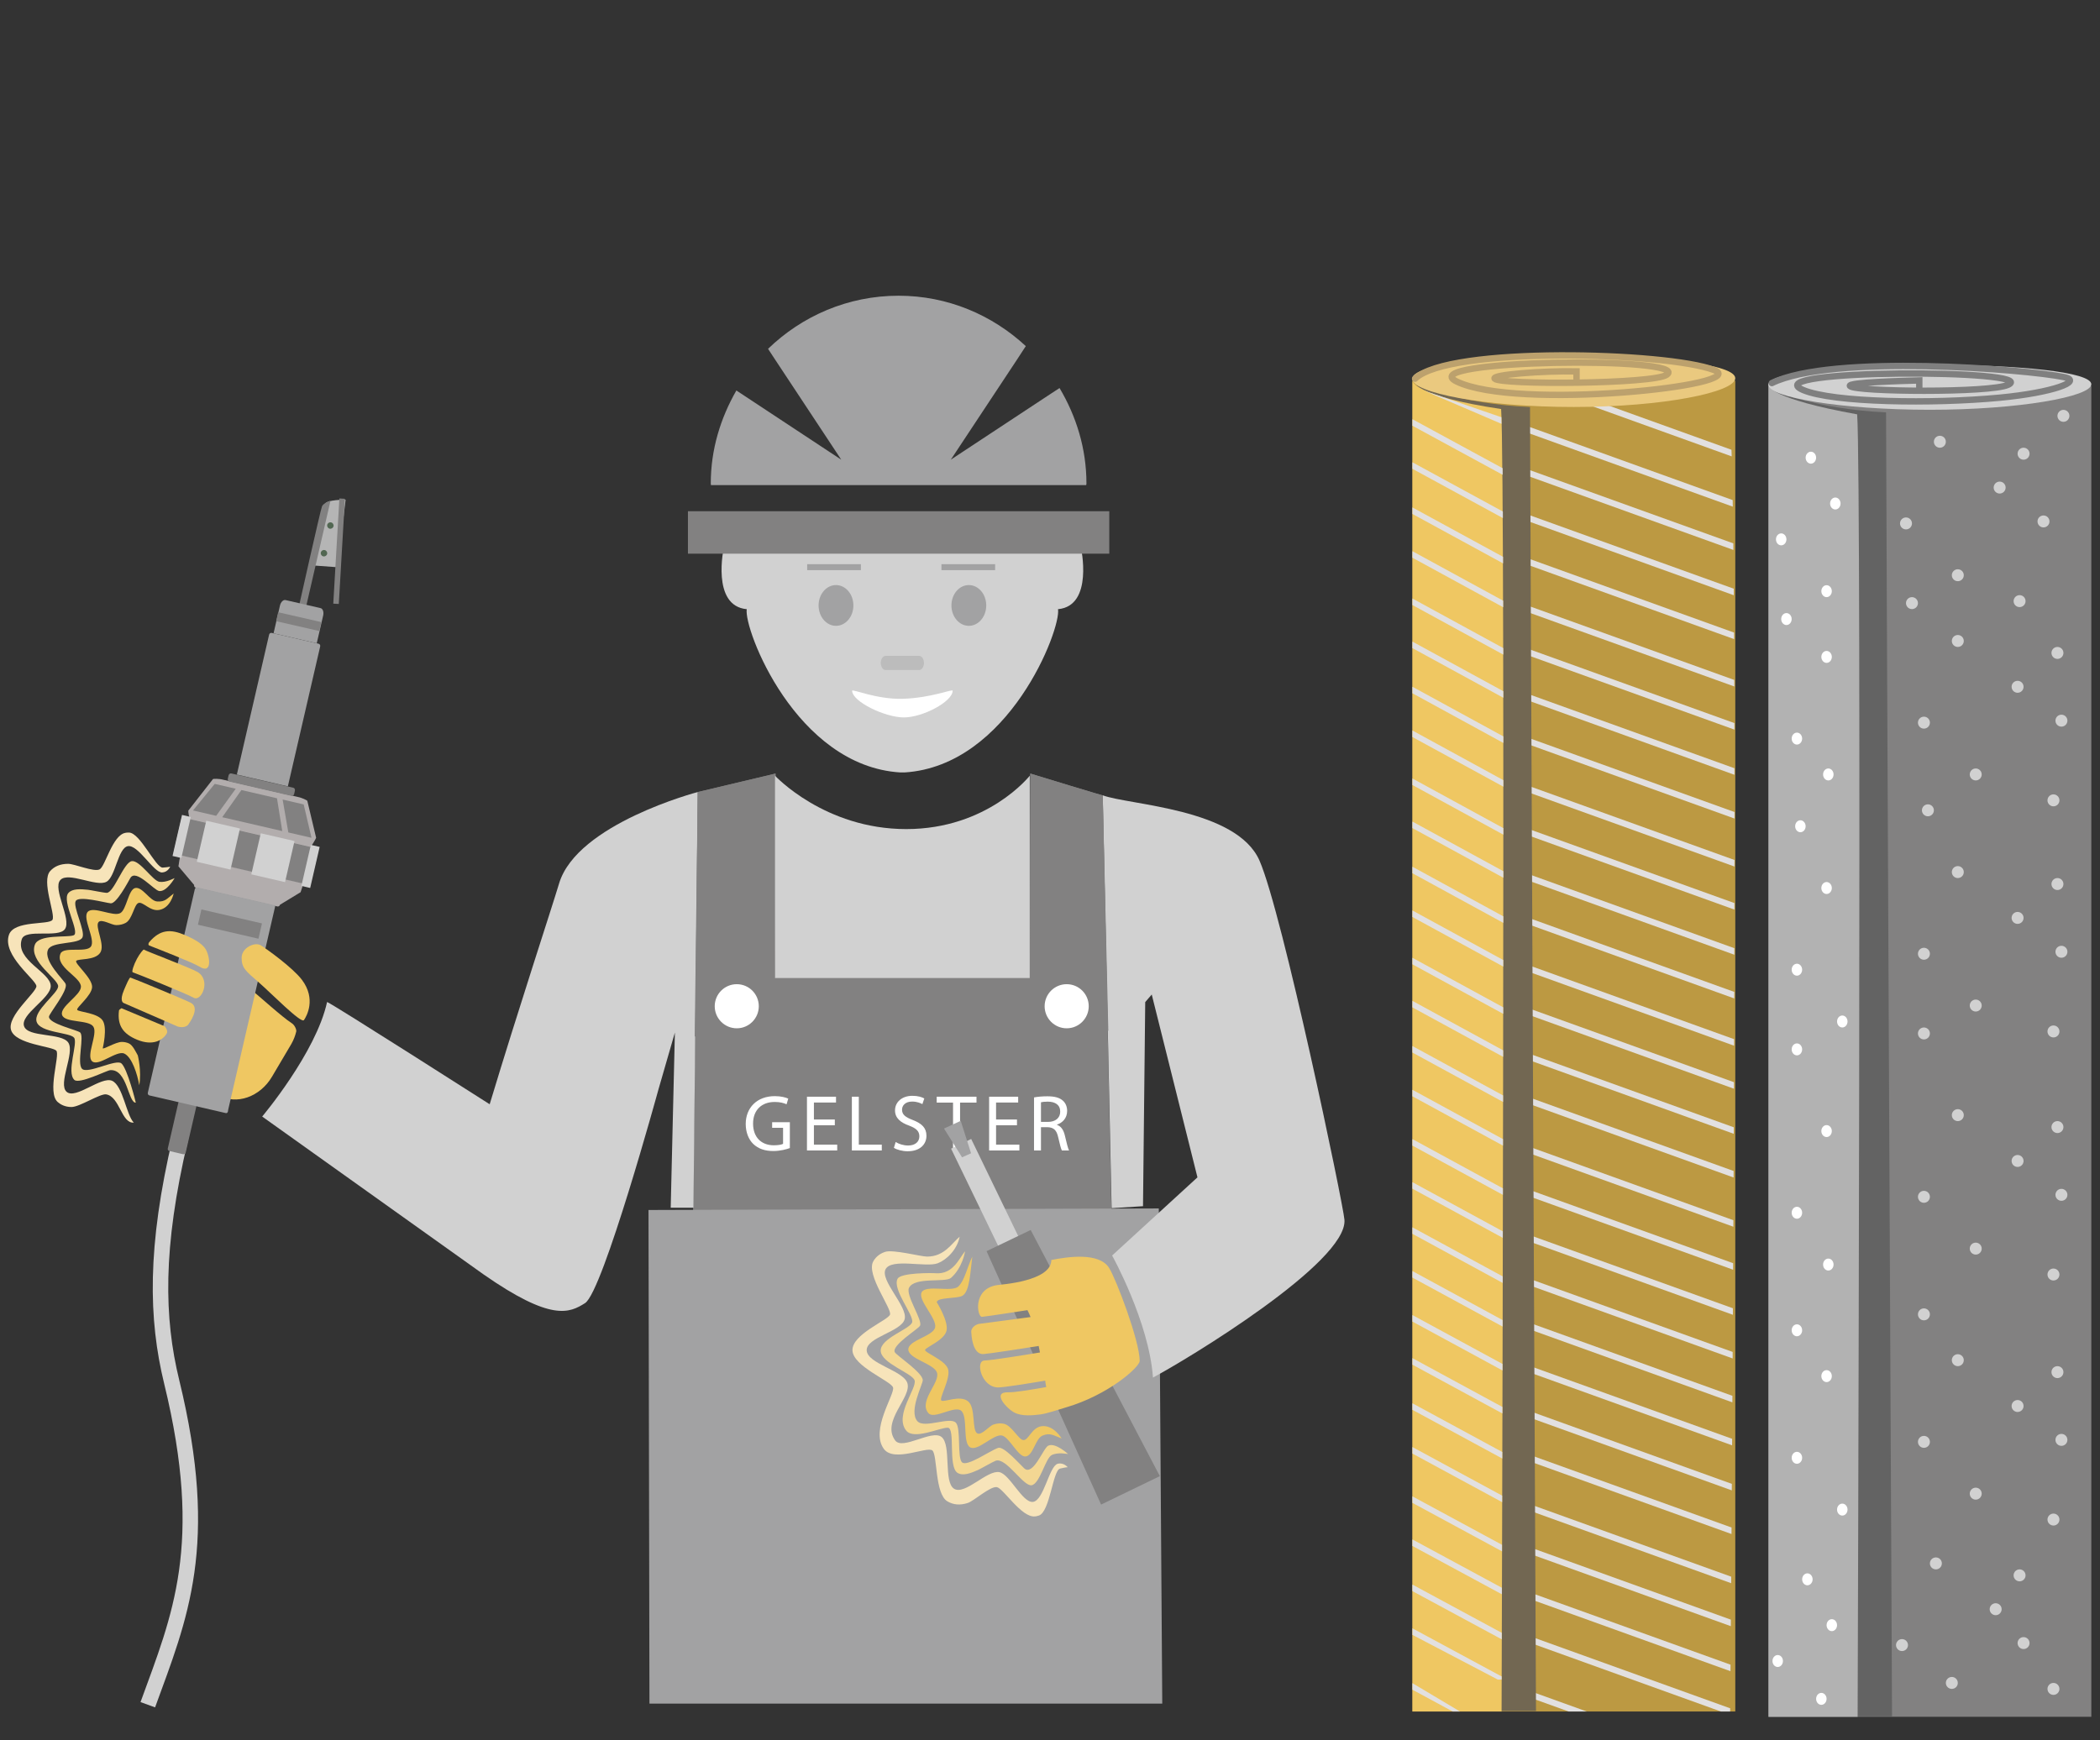 <?xml version="1.0" encoding="utf-8"?>
<!-- Generator: Adobe Illustrator 16.0.0, SVG Export Plug-In . SVG Version: 6.00 Build 0)  -->
<!DOCTYPE svg PUBLIC "-//W3C//DTD SVG 1.1//EN" "http://www.w3.org/Graphics/SVG/1.1/DTD/svg11.dtd">
<svg version="1.1" id="Layer_1" xmlns="http://www.w3.org/2000/svg" xmlns:xlink="http://www.w3.org/1999/xlink" x="0px" y="0px"
	 width="380px" height="315px" viewBox="0 0 380 315" enable-background="new 0 0 380 315" xml:space="preserve">
<rect x="0" y="0" width="380" height="315" fill="#333333" stroke="none"/>
<g>
	<g>
		<path fill="#EFC762" d="M45.211,178.945c-1.502,0.666-2.908,1.792-3.88,3.433l-3.484,5.898c-2.156,3.68-1.355,8.13,1.769,9.956
			c3.146,1.831,7.457,0.32,9.609-3.358l3.496-5.916c0.417-0.727,0.701-1.487,0.885-2.249c0.079-0.359-0.304-1.194-0.817-1.509
			C50.938,183.999,47.141,180.483,45.211,178.945z"/>
		<path fill="#D1D1D1" d="M163.681,139.814c18.904-1.181,28.364-26.006,27.77-29.55c6.511-0.595,4.136-11.23,4.136-11.23h-64.599
			c0,0-2.372,10.635,4.139,11.23c-0.595,3.544,8.86,28.369,27.775,29.55"/>
		<g>
			<path fill="none" stroke="#D1D1D1" stroke-width="2.801" stroke-miterlimit="10" d="M32.641,206.114
				c-4.646,19.713-4.37,32.54-1.567,44.029c7.212,29.567,1.442,42.551-4.328,58.417"/>
		</g>
		<g>
			<path fill="#828181" d="M30.654,208.334c-0.214-0.045-0.344-0.253-0.292-0.455l1.91-8.294c0.048-0.209,0.259-0.344,0.468-0.3
				l2.479,0.576c0.214,0.044,0.344,0.264,0.298,0.473l-1.915,8.276c-0.048,0.221-0.262,0.35-0.474,0.305L30.654,208.334z"/>
			<path fill="#B2ADAD" d="M34.449,148.396c-0.18-0.043-0.417-1.485-0.369-1.677l4.42-5.657c0.048-0.192,1.369-0.051,1.555-0.006
				l14.173,3.274c0.183,0.042,1.442,0.495,1.397,0.682l1.58,6.629c-0.048,0.191-0.972,1.783-1.144,1.738L34.449,148.396z"/>
			<path fill="#828181" d="M31.73,154.692c-0.22-0.048-0.338-0.284-0.284-0.524l1.338-5.795c0.053-0.242,0.268-0.4,0.476-0.352
				l24.024,5.544c0.206,0.048,0.324,0.282,0.282,0.524l-1.35,5.795c-0.053,0.241-0.262,0.395-0.47,0.344L31.73,154.692z"/>
			<path fill="#B2ADAD" d="M35.421,160.662c-0.211-0.045-0.341-0.265-0.293-0.484l-2.837-3.368c0.051-0.219,0.245-2.028,0.454-1.983
				l22.014,5.08c0.22,0.045-0.313,1.369-0.364,1.583l-3.736,2.271c-0.05,0.22-0.259,0.354-0.468,0.31L35.421,160.662z"/>
			<path fill="#A2A2A3" d="M27.038,198.277c-0.208-0.051-0.336-0.26-0.291-0.474l8.511-36.877c0.051-0.214,0.256-0.344,0.468-0.293
				l13.813,3.184c0.217,0.051,0.341,0.265,0.27,0.163l-8.514,36.872c-0.02,0.523-0.225,0.664-0.431,0.62L27.038,198.277z"/>
			<polygon fill="#828181" points="35.813,167.378 36.447,164.611 47.403,167.142 46.769,169.908 			"/>
			<g>
				
					<rect x="29.006" y="150.615" transform="matrix(-0.225 0.974 -0.974 -0.225 187.752 153.509)" fill="#D1D1D1" width="7.627" height="1.632"/>
				<polygon fill="#D1D1D1" points="54.536,160.353 56.249,152.928 57.843,153.289 56.128,160.724 				"/>
				<polygon fill="#D1D1D1" points="35.607,155.988 37.326,148.556 43.422,149.964 41.709,157.402 				"/>
				
					<rect x="45.676" y="152.15" transform="matrix(-0.225 0.975 -0.975 -0.225 211.918 141.931)" fill="#D1D1D1" width="7.626" height="6.26"/>
			</g>
			<g>
				<polygon fill="#828181" points="34.922,146.697 38.855,141.885 42.656,142.764 39.117,147.666 				"/>
				<polygon fill="#828181" points="56.368,151.644 54.951,145.603 51.144,144.719 52.175,150.678 				"/>
				<polygon fill="#828181" points="40.213,147.917 43.682,143 50.121,144.488 51.077,150.427 				"/>
			</g>
			<path fill="#828181" d="M41.506,141.462c-0.217-0.048-0.335-0.288-0.276-0.541l0.129-0.561c0.053-0.251,0.279-0.42,0.487-0.367
				l11.238,2.592c0.214,0.048,0.335,0.293,0.276,0.544l-0.127,0.563c-0.062,0.254-0.271,0.414-0.484,0.364L41.506,141.462z"/>
			<path fill="#A2A2A3" d="M52.09,142.33l5.849-25.333c0.051-0.213-0.079-0.433-0.29-0.481l-8.48-1.958
				c-0.214-0.051-0.425,0.09-0.473,0.31l-5.837,25.327L52.09,142.33z"/>
			<path fill="#B5B5B5" d="M56.728,102.354c0,0,1.854-10.173,2.054-11.066c0.211-0.89,3.759-0.839,3.759-0.839l-1.463,12.221
				L56.728,102.354z"/>
			<path fill="#828181" d="M53.981,110.248c0,0,4.012-17.974,4.288-18.605c0.281-0.625,1.541-1.025,1.541-1.025l-4.589,19.917
				L53.981,110.248z"/>
			<path fill="#A2A2A3" d="M57.312,116.434c0.008-0.04,0.02-0.073,0.03-0.113l1.138-4.919c0.146-0.639-0.067-1.236-0.476-1.332
				l-6.328-1.457c-0.414-0.095-0.862,0.349-1.011,0.98l-1.138,4.924c-0.003,0.037-0.011,0.08-0.017,0.118L57.312,116.434z"/>
			
				<rect x="51.787" y="99.285" transform="matrix(-0.058 0.998 -0.998 -0.058 164.503 44.356)" fill="#828181" width="19.077" height="1.002"/>
			
				<rect x="53.256" y="108.524" transform="matrix(-0.223 0.975 -0.975 -0.223 175.839 84.881)" fill="#828181" width="1.659" height="8.017"/>
			<path fill="#526752" d="M59.652,95.693c-0.318-0.073-0.512-0.389-0.439-0.698c0.068-0.316,0.386-0.513,0.699-0.439
				s0.513,0.386,0.439,0.698C60.277,95.57,59.962,95.761,59.652,95.693z"/>
			<path fill="#526752" d="M58.494,100.7c-0.321-0.071-0.513-0.386-0.434-0.702c0.073-0.31,0.377-0.507,0.696-0.434
				c0.315,0.073,0.513,0.386,0.443,0.699C59.123,100.576,58.807,100.77,58.494,100.7z"/>
		</g>
		<path fill="#EFC762" d="M46.789,177.779c-2.318-2.006-3.079-2.592-3.065-4.429c0.02-1.837,2.397-2.896,3.454-2.253
			c1.067,0.652,5.792,4.051,7.454,6.248c2.615,3.476,0.857,6.586,0.372,7.29C54.533,185.357,49.099,179.791,46.789,177.779z"/>
		<rect x="124.485" y="92.533" fill="#828181" width="76.243" height="7.685"/>
		<path fill="#A2A2A3" d="M191.727,70.237l-1.555,1.014l-18.121,11.951l11.968-18.098l1.603-2.457
			c-6.051-5.617-14.109-9.122-23.023-9.122c-9.189,0-17.497,3.691-23.619,9.615l1.29,1.964l11.957,18.098L134.12,71.251
			l-0.873-0.571c-2.862,4.992-4.631,10.674-4.631,16.827c0,0.11,0.034,0.203,0.034,0.298h67.906c0-0.095,0.04-0.188,0.04-0.298
			C196.595,81.174,194.744,75.319,191.727,70.237z"/>
		<path fill="#828181" d="M186.436,140.017l-0.096,37.036h-46.101l0.098-37.036l-14.078,3.344l-0.896,80.17l75.851-0.097
			l-1.673-79.482C200.569,144.341,186.436,140.017,186.436,140.017z"/>
		<g>
			<path fill="#EFC762" d="M37.202,171.795c-0.738-1.194-2.499-1.994-3.699-2.529c-2.581-1.121-4.507-1.099-6.521,1.291
				c-0.119,0.135-0.211,0.495,0.039,0.591c1.643,0.643,7.894,3.088,9.001,3.78C38.531,176.512,37.948,172.967,37.202,171.795z"/>
			<g>
				<path fill="#EFC762" d="M21.529,182.912c-0.335,2.767,0.795,4.254,3.313,5.291c2.848,1.172,4.654,0.051,5.333-1.15
					c0.302-0.534-0.369-1.29-0.369-1.29l-7.818-3.273C21.989,182.489,21.552,182.727,21.529,182.912z"/>
				<g>
					<path fill="#EFC762" d="M35.723,175.92c-1.305-0.761-9.497-3.843-9.677-4.04c-0.082-0.096-0.752,0.71-1.262,1.656
						c-0.591,1.099-1.009,2.379-0.761,2.452c0.459,0.135,9.579,3.808,11.013,4.603C36.463,181.391,38.241,177.402,35.723,175.92z"/>
					<path fill="#EFC762" d="M23.606,176.945c-0.2-0.051-0.713,1.184-1.167,2.242c-0.901,2.102-0.07,2.355-0.07,2.355l9.815,4.277
						c1.183,0.304,1.823-0.158,1.997-0.547c0,0,2.139-2.846,0.344-3.764C33.235,180.85,23.992,177.041,23.606,176.945z"/>
				</g>
			</g>
		</g>
		<polygon fill="#A2A2A3" points="117.521,308.357 210.314,308.357 209.687,218.725 117.346,219.012 		"/>
		<path fill="#D1D1D1" d="M199.542,143.953c4.732,1.775,24.236,2.361,28.368,11.821c4.143,9.452,15.14,62.067,15.371,65.012
			c0.589,7.691-28.519,25.306-34.648,28.552c-0.723-10.099-7.393-22.089-7.393-22.089l15.443-14.146l-8.273-33.092l-1.179,1.369
			l-0.402,36.944l-5.679,0.361L199.542,143.953z"/>
		<path fill="#D1D1D1" d="M101.172,159.901c-1.327,4.429-7.339,22.667-12.564,39.971c0,0-28.133-17.974-29.421-18.51
			c-2.008,9.196-11.745,20.735-11.745,20.735l40.061,28.578c12.255,8.547,15.534,6.985,18.368,5.188
			c3.248-2.078,13.292-38.727,13.292-38.727l2.958-10.242l-0.755,31.7h4.116l0.778-75.234
			C126.26,143.361,104.418,149.085,101.172,159.901z"/>
		<polygon fill="#828181" points="140.239,187.595 140.239,177.053 140.337,140.017 126.26,143.361 125.71,187.595 		"/>
		<path fill="#828181" d="M186.34,186.568h14.213l-1.011-42.616c1.027,0.389-13.106-3.936-13.106-3.936l-0.096,37.036V186.568z"/>
		<path fill="#D1D1D1" d="M140.239,140.403c0,0,8.967,9.663,23.743,9.663c14.768,0,22.357-9.663,22.357-9.663v36.65h-46.101V140.403
			z"/>
		<path fill="#FFFFFF" d="M137.306,182.13c0,2.196-1.78,3.994-3.983,3.994c-2.208,0-3.992-1.798-3.992-3.994
			c0-2.204,1.784-3.99,3.992-3.99C135.526,178.14,137.306,179.926,137.306,182.13z"/>
		<path fill="#FFFFFF" d="M197.009,182.13c0,2.196-1.783,3.994-3.989,3.994c-2.208,0-3.992-1.798-3.992-3.994
			c0-2.204,1.784-3.99,3.992-3.99C195.226,178.14,197.009,179.926,197.009,182.13z"/>
		<path fill="#FFFFFF" d="M163.29,126.486c-4.66,0.123-9.094-1.826-9.094-1.462c0,1.958,5.933,4.831,9.362,4.831
			c3.428,0,8.823-2.873,8.823-4.831C172.38,124.661,168.487,126.345,163.29,126.486z"/>
		<rect x="146.059" y="102.117" fill="#A2A2A3" width="9.72" height="1.082"/>
		<rect x="170.355" y="102.117" fill="#A2A2A3" width="9.717" height="1.082"/>
		<ellipse fill="#A2A2A3" cx="151.274" cy="109.588" rx="3.149" ry="3.69"/>
		<path fill="#A2A2A3" d="M178.463,109.588c0,2.037-1.411,3.69-3.147,3.69c-1.744,0-3.152-1.654-3.152-3.69
			c0-2.04,1.408-3.69,3.152-3.69C177.052,105.898,178.463,107.548,178.463,109.588z"/>
		<path fill="#BCBCBC" d="M167.193,120c0,0.704-0.391,1.28-0.867,1.28h-6.074c-0.482,0-0.874-0.576-0.874-1.28l0,0
			c0-0.71,0.392-1.284,0.874-1.284h6.074C166.803,118.716,167.193,119.291,167.193,120L167.193,120z"/>
		<g>
			<path fill="#EFC762" d="M24.933,191.025c-0.372-0.653-0.907-1.848-1.605-2.163c-0.395-0.181-0.826-0.271-1.285-0.271
				c-1.121,0-3.33,1.415-3.454,1.146c0.031-0.13,0.876-3.657-0.003-5.01c-0.899-1.393-4.28-1.55-4.601-1.921
				c-0.321-0.373,2.663-2.604,2.682-4.176c0.017-1.65-3.262-4.276-2.862-4.716c0.4-0.434,3.347-0.028,4.322-1.459
				c0.972-1.414-1.038-4.778-0.282-5.573c0.569-0.597,2.349,0.564,3.175,0.564c0.662,0,1.248-0.136,1.738-0.412
				c1.184-0.653,1.505-3.233,2.254-3.577c0.822-0.378,2.102,1.543,3.797,1.244c2.074-0.359,2.615-2.975,2.615-2.975
				c-1.172,0.901-1.521,1.538-2.975,1.442c-1.347-0.084-2.649-2.693-3.97-2.439c-1.259,0.248-1.572,3.916-2.704,4.541
				c-1.293,0.722-4.902-1.335-5.908-0.214c-1.014,1.133,1.459,4.998,0.591,6.26c-0.816,1.201-4.946-0.062-5.51,1.291
				c-1.011,2.434,3.719,4.225,3.698,5.995c-0.02,1.571-3.879,3.6-3.414,5.098c0.465,1.5,4.814,0.817,5.66,2.125
				c0.851,1.313-1.375,5.269-0.217,6.277c1.158,1.009,4.426-2.04,5.812-1.403c1.38,0.631,2.355,3.662,2.715,5.735
				C25.654,193.82,24.933,191.025,24.933,191.025z"/>
			<path fill="#F3D793" d="M12.376,161.631c-1.296,1.454,2.211,7.207,0.938,7.663c-1.274,0.456-6.308-0.254-7.015,1.724
				c-1.09,3.037,4.24,6.142,4.228,7.506c-0.011,1.278-4.527,4.406-3.901,6.411c0.628,2.023,6.048,1.91,6.781,2.896
				c0.732,0.986-1.434,6.204,0.042,7.629c0.865,0.839,5.885-1.713,6.488-1.758c3.101-0.243,3.231,5.899,4.634,5.889
				c0.003-0.079-1.533-6.221-2.614-7.122c-1-0.834-6.159,2.028-7.125,0.974c-0.952-1.037,0.473-5.944-0.347-6.575
				c-0.597-0.462-5.719-1.589-5.623-2.856c0.04-0.558,3.417-4.648,3.028-5.882c-0.206-0.654-4.11-4.175-3.203-6.232
				c0.693-1.566,5.617-0.89,6.237-2.236c0.541-1.172-1.803-5.606-1.217-6.587c0.586-0.986,5.285,0.316,6.316,0.428
				c1.031,0.119,3.04-3.661,3.555-4.568c1.003-1.764,4.283,2.219,5.229,2.344c1.353,0.18,2.795-2.344,2.795-2.344
				c-0.125,0.033-1.542,0.851-2.752,0.676c-1.211-0.175-3.555-3.934-5.001-3.742c-1.445,0.198-3.226,5.697-4.519,5.736
				c-0.462,0.012-2.953-0.507-3.4-0.552C14.52,160.904,13.092,160.831,12.376,161.631z"/>
			<path fill="#F7E4BA" d="M30.792,156.858c-0.169,0.084-1.223,0.178-1.353,0.18c-1.298,0.04-4.085-6.344-6.119-6.344l-0.439,0.017
				l-0.236,0.045c-2.305,0.456-3.609,6.08-4.618,6.603c-1.005,0.524-4.549-1.005-5.685-1.005c-1.388,0-2.485,0.439-3.259,1.305
				c-1.654,1.848,1.009,7.866,0.406,8.834c-0.603,0.97-6.979,0.029-7.875,2.728c-1.251,3.752,4.978,8.142,4.973,9.285
				c-0.006,1.149-5.381,5.381-4.584,7.939c0.806,2.598,7.491,2.93,8.19,3.735c0.693,0.806-1.724,7.566,0.25,9.291
				c0.468,0.412,1.285,0.901,2.497,0.901c1.476,0,5.198-2.479,6.279-2.288c2.468,0.424,2.738,5.292,4.992,5.111
				c-1.352-1.353-1.96-6.665-3.913-7.562c-1.966-0.896-6.598,3.421-8.24,1.989c-1.637-1.433,1.513-7.038,0.307-8.892
				c-1.195-1.854-7.361-0.891-8.021-3.015c-0.663-2.124,4.809-5.003,4.839-7.223c0.029-2.513-6.502-4.705-5.24-8.497
				c0.651-1.972,6.646-0.135,7.807-1.831c1.234-1.791-2.276-7.263-0.84-8.871c1.428-1.595,6.542,1.327,8.373,0.301
				c1.609-0.882,2.053-6.079,3.837-6.432c1.871-0.364,4.699,4.854,6.229,4.755C30.432,157.851,30.792,156.858,30.792,156.858z"/>
		</g>
		<path fill="#EFC762" d="M175.938,227.447c-0.963,2.045-1.383,4.315-2.524,5.409c-1.149,1.099-5.837-0.383-6.631,1.036
			c-0.786,1.409,2.806,4.762,2.428,6.384c-0.375,1.606-4.918,2.316-4.848,4.006c0.064,1.69,4.603,2.536,5.177,4.142
			c0.648,1.813-3.403,5.179-1.543,7.353c1.034,1.212,4.677-1.414,5.908-0.451c1.304,1.026,0.219,5.793,1.628,6.633
			c1.389,0.828,4.237-2.451,5.769-2.13c1.341,0.281,2.948,3.949,4.28,3.797c1.4-0.157,1.767-3.263,3.071-3.786
			c1.403-0.563,1.972-0.022,3.451,0.523c0,0-1.456-2.511-3.64-2.214c-1.777,0.243-2.369,2.626-3.318,2.507
			c-0.859-0.111-2.087-2.664-3.496-2.95c-0.575-0.13-1.212-0.08-1.862,0.134c-0.817,0.265-2.172,2.034-2.947,1.601
			c-1.028-0.569-0.223-4.677-1.688-5.815c-1.465-1.16-4.242,0.209-4.794-0.111c-0.546-0.322,1.775-4.081,1.175-5.771
			c-0.578-1.611-4.319-2.941-4.134-3.426c0.186-0.484,3.477-1.74,3.877-3.459c0.389-1.674-1.688-5.031-1.764-5.156
			c0.054-0.919,3.601-0.604,4.623-1.16C175.457,233.819,175.578,230.332,175.938,227.447z"/>
		<path fill="#F3D793" d="M177.007,266.054c0.431-0.191,2.715-1.504,3.172-1.662c1.891-0.643,5.001,4.705,6.5,4.44
			c1.499-0.271,2.496-4.891,3.631-5.46c1.136-0.569,2.825-0.187,2.964-0.192c0,0-2.316-2.135-3.595-1.509
			c-0.896,0.433-2.738,5.589-4.349,4.096c-0.832-0.766-3.677-4.04-4.703-3.702c-1.442,0.484-5.604,3.454-6.53,2.632
			c-0.927-0.822-0.172-6.142-1.122-7.174c-1.09-1.177-5.728,1.104-6.97-0.286c-1.62-1.819,1.003-6.699,0.975-7.438
			c-0.048-1.396-4.84-4.512-5.074-5.07c-0.538-1.268,4.13-4.08,4.562-4.75c0.586-0.918-2.634-5.533-1.983-6.873
			c0.998-2.052,6.576-0.902,7.607-1.81c2.045-1.803,2.558-4.722,2.524-4.806c-1.082,1.323-2.164,4.203-5.288,3.967
			c-0.634-0.051-6.362-0.124-6.919,1.019c-0.963,1.945,3.02,6.609,2.648,7.861c-0.375,1.25-5.781,2.879-5.69,5.167
			c0.087,2.265,5.662,4.017,6.13,5.329c0.487,1.398-3.69,6.312-1.541,9.077c1.395,1.81,6.133-0.546,7.556-0.489
			c1.417,0.062-0.022,7.109,1.781,8.186C174.276,267.192,175.663,266.657,177.007,266.054z"/>
		<g>
			<path fill="#FFFFFF" d="M142.926,207.802c-0.563,0.203-1.676,0.535-2.989,0.535c-1.474,0-2.688-0.374-3.64-1.284
				c-0.837-0.809-1.358-2.11-1.358-3.626c0.017-2.9,2.009-5.023,5.271-5.023c1.127,0,2.009,0.246,2.426,0.448l-0.304,1.026
				c-0.518-0.231-1.169-0.42-2.149-0.42c-2.369,0-3.913,1.473-3.913,3.913c0,2.468,1.487,3.928,3.752,3.928
				c0.826,0,1.386-0.116,1.676-0.26v-2.902h-1.978v-1.012h3.206V207.802z"/>
			<path fill="#FFFFFF" d="M151.063,203.676h-3.784v3.507h4.217v1.054h-5.474v-9.73h5.257v1.053h-4v3.073h3.784V203.676z"/>
			<path fill="#FFFFFF" d="M154.147,198.506h1.256v8.677h4.159v1.054h-5.415V198.506z"/>
			<path fill="#FFFFFF" d="M162.073,206.706c0.563,0.347,1.386,0.634,2.25,0.634c1.288,0,2.037-0.679,2.037-1.658
				c0-0.91-0.519-1.432-1.834-1.937c-1.589-0.563-2.569-1.386-2.569-2.758c0-1.516,1.256-2.643,3.146-2.643
				c0.998,0,1.719,0.231,2.152,0.479l-0.346,1.024c-0.319-0.173-0.969-0.463-1.848-0.463c-1.33,0-1.834,0.794-1.834,1.459
				c0,0.91,0.592,1.358,1.935,1.877c1.646,0.636,2.482,1.43,2.482,2.859c0,1.501-1.11,2.801-3.406,2.801
				c-0.938,0-1.963-0.274-2.485-0.621L162.073,206.706z"/>
			<path fill="#FFFFFF" d="M172.454,199.573h-2.958v-1.067h7.203v1.067h-2.972v8.663h-1.273V199.573z"/>
			<path fill="#FFFFFF" d="M184.024,203.676h-3.784v3.507h4.218v1.054h-5.474v-9.73h5.257v1.053h-4.001v3.073h3.784V203.676z"/>
			<path fill="#FFFFFF" d="M187.109,198.636c0.637-0.13,1.547-0.203,2.412-0.203c1.344,0,2.208,0.244,2.817,0.794
				c0.49,0.434,0.764,1.097,0.764,1.849c0,1.284-0.81,2.138-1.835,2.481v0.045c0.752,0.259,1.201,0.952,1.432,1.964
				c0.318,1.358,0.549,2.296,0.749,2.671h-1.299c-0.157-0.273-0.374-1.113-0.649-2.325c-0.288-1.343-0.806-1.848-1.948-1.893h-1.186
				v4.218h-1.257V198.636z M188.366,203.066h1.285c1.344,0,2.197-0.735,2.197-1.848c0-1.258-0.91-1.804-2.24-1.82
				c-0.606,0-1.039,0.06-1.242,0.119V203.066z"/>
		</g>
		<path fill="#F7E4BA" d="M193.203,265.569c-0.198-0.022-1.274,0.214-1.403,0.254c-1.299,0.376-1.809,7.844-3.817,8.496
			l-0.442,0.124l-0.251,0.029c-2.445,0.276-5.716-5.083-6.902-5.298c-1.183-0.213-4.147,2.502-5.271,2.869
			c-1.377,0.444-2.612,0.344-3.688-0.299c-2.291-1.364-1.777-8.407-2.718-9.208c-0.941-0.8-6.917,2.216-8.765-0.264
			c-2.558-3.453,2.06-9.979,1.648-11.15c-0.405-1.179-7.223-3.798-7.339-6.684c-0.118-2.935,6.384-5.431,6.789-6.479
			c0.403-1.053-4.375-7.234-3.03-9.641c0.312-0.567,0.952-1.34,2.151-1.729c1.463-0.473,6.455,0.857,7.599,0.857
			c3.127,0,4.448-2.401,5.891-3.606c-0.481,2.406-2.403,4.209-3.967,4.812c-2.102,0.806-8.308-0.952-9.426,1.048
			c-1.116,2.001,3.986,6.75,3.445,9.037c-0.53,2.294-6.975,3.297-6.877,5.686c0.095,2.406,6.525,3.601,7.344,5.872
			c0.91,2.575-4.778,6.941-2.189,10.43c1.335,1.813,6.629-2.012,8.376-0.638c1.854,1.443,0.304,8.199,2.299,9.393
			c1.975,1.178,6.006-3.471,8.181-3.015c1.901,0.395,4.178,5.591,6.068,5.381c1.98-0.23,2.938-6.507,4.487-6.902
			C192.492,264.674,193.203,265.569,193.203,265.569z"/>
		<g>
			<polygon fill="#D1D1D1" points="194.073,253.304 172.102,207.912 175.739,206.154 197.713,251.539 			"/>
			<polygon fill="#828181" points="199.246,272.331 178.519,226.466 186.506,222.629 209.878,267.182 			"/>
			<polygon fill="#A2A2A3" points="175.714,208.746 174.088,209.474 170.819,204.267 173.846,202.875 			"/>
		</g>
		<path fill="#EFC762" d="M200.699,229.504c-1.803-2.886-7.505-2.028-10.458-1.442c0,3.848-9.055,4.429-9.815,4.546
			c-4.501,0.693-3.608,5.815-2.727,5.742c0.882-0.068,8.22-1.212,8.22-1.212c0.2,0.395,0.392,0.8,0.569,1.252l-9.429,1.245
			c-1.172,0.377-1.4,1.183-1.288,1.649c0,0,0.102,3.934,2.187,3.805c1.084-0.068,6.868-0.97,9.993-1.466
			c0.079,0.389,0.155,0.783,0.234,1.178c-3.122,0.513-8.821,1.421-10.047,1.454c-1.704,0.044-0.555,4.874,2.491,4.874
			c1.084-0.006,5.697-0.756,8.482-1.224c0.068,0.39,0.138,0.784,0.209,1.16c-2.688,0.469-5.75,0.977-6.84,0.941
			c-3.113-0.101-0.304,2.97,1.082,3.675c1.389,0.721,3.369,0.495,4.708,0.332c1.257-0.169,3.136-0.834,4.617-1.268
			c7.639-2.226,13.343-7.285,13.343-8.413C206.229,242.729,201.984,231.56,200.699,229.504z"/>
	</g>
	<rect x="255.585" y="68.898" fill="#BC9942" width="58.417" height="240.885"/>
	<g>
		<path fill="#E2E0E0" d="M280.548,70.792l32.807,11.815c-0.015-0.422-0.025-0.803-0.04-1.197l-27.42-9.872
			C283.813,71.274,282.022,71.023,280.548,70.792z"/>
		<path fill="#E2E0E0" d="M272.891,77.061l40.661,14.644c-0.006-0.395-0.015-0.806-0.022-1.189L272.891,75.88V77.061z"/>
		<path fill="#E2E0E0" d="M272.891,84.859l40.766,14.68c0-0.4-0.006-0.792-0.012-1.186l-40.754-14.675V84.859z"/>
		<path fill="#E2E0E0" d="M272.891,93.031l40.844,14.709c0-0.403-0.008-0.786-0.008-1.183l-40.836-14.707V93.031z"/>
		<path fill="#E2E0E0" d="M272.891,100.951l40.896,14.729c0-0.4,0-0.786-0.009-1.183L272.891,99.77V100.951z"/>
		<path fill="#E2E0E0" d="M272.891,109.515l40.937,14.74c-0.008-0.397-0.008-0.787-0.008-1.184l-40.929-14.737V109.515z"/>
		<path fill="#E2E0E0" d="M272.891,117.313l40.954,14.748c0-0.395,0-0.789-0.006-1.183l-40.948-14.746V117.313z"/>
		<path fill="#E2E0E0" d="M272.891,125.486l40.962,14.753c0-0.392,0-0.792,0-1.183l-40.962-14.751V125.486z"/>
		<path fill="#E2E0E0" d="M272.891,133.405l40.971,14.754c0-0.395,0-0.786,0-1.18l-40.971-14.754V133.405z"/>
		<path fill="#E2E0E0" d="M272.891,142.09l40.962,14.754c0-0.395,0.009-0.789,0.009-1.184l-40.971-14.751V142.09z"/>
		<path fill="#E2E0E0" d="M272.891,149.889l40.954,14.748c0-0.395,0-0.786,0-1.18l-40.954-14.749V149.889z"/>
		<path fill="#E2E0E0" d="M272.891,158.062l40.942,14.745c0-0.395,0-0.789,0-1.181l-40.942-14.745V158.062z"/>
		<path fill="#E2E0E0" d="M272.891,165.981l40.92,14.736c0-0.395,0-0.786,0.009-1.181l-40.929-14.736V165.981z"/>
		<path fill="#E2E0E0" d="M272.891,174.545l40.896,14.729c0.005-0.395,0.005-0.789,0.005-1.18l-40.9-14.729V174.545z"/>
		<path fill="#E2E0E0" d="M272.891,182.343l40.87,14.718c0-0.393,0-0.786,0-1.182l-40.87-14.716V182.343z"/>
		<path fill="#E2E0E0" d="M272.891,190.515l40.836,14.707c0-0.393,0.008-0.786,0.008-1.178l-40.844-14.708V190.515z"/>
		<path fill="#E2E0E0" d="M272.891,198.436l40.802,14.694c0-0.392,0.006-0.786,0.006-1.181l-40.808-14.695V198.436z"/>
		<path fill="#E2E0E0" d="M272.891,207.359l40.76,14.679c0-0.392,0.006-0.787,0.006-1.178l-40.766-14.681V207.359z"/>
		<path fill="#E2E0E0" d="M272.891,215.158l40.717,14.663c0.006-0.395,0.006-0.783,0.006-1.177l-40.723-14.667V215.158z"/>
		<path fill="#E2E0E0" d="M272.891,223.331l40.679,14.649c0.002-0.392,0.002-0.786,0.002-1.181l-40.681-14.649V223.331z"/>
		<path fill="#E2E0E0" d="M272.891,231.25l40.636,14.633c0-0.392,0-0.783,0.003-1.178l-40.639-14.636V231.25z"/>
		<path fill="#E2E0E0" d="M272.891,239.212l40.585,14.615c0-0.395,0.009-0.783,0.009-1.18l-40.594-14.616V239.212z"/>
		<path fill="#E2E0E0" d="M272.891,247.01l40.534,14.598c0-0.388,0.009-0.788,0.009-1.179l-40.543-14.6V247.01z"/>
		<path fill="#E2E0E0" d="M272.891,255.183l40.48,14.579c0.003-0.389,0.003-0.786,0.012-1.178l-40.492-14.582V255.183z"/>
		<path fill="#E2E0E0" d="M272.891,263.102l40.43,14.56c0-0.389,0.009-0.787,0.009-1.178l-40.438-14.563V263.102z"/>
		<path fill="#E2E0E0" d="M272.891,272.025l40.369,14.538c0-0.392,0-0.78,0.005-1.181l-40.374-14.536V272.025z"/>
		<path fill="#E2E0E0" d="M272.891,279.824l40.303,14.516c0.009-0.384,0.009-0.781,0.014-1.179l-40.316-14.518V279.824z"/>
		<path fill="#E2E0E0" d="M272.891,287.998l40.241,14.494c0.009-0.375,0.009-0.78,0.012-1.181l-40.253-14.495V287.998z"/>
		<path fill="#E2E0E0" d="M272.891,294.736v1.18l38.5,13.867h1.682c0,0,0-0.208,0.01-0.574L272.891,294.736z"/>
		<polygon fill="#E2E0E0" points="272.891,305.84 283.847,309.783 287.123,309.783 272.891,304.658 		"/>
	</g>
	<path fill="#726752" d="M277.942,309.692h-16.047l-6.267-240.208c0,0,8.521,3.651,21.232,4.192
		C276.815,74.444,277.942,309.692,277.942,309.692z"/>
	<path fill="#EFC762" d="M271.715,309.783h-16.13V68.898c0,0,0.121,2.767,16.047,5.139
		C272.479,86.298,271.715,309.783,271.715,309.783z"/>
	<path fill="#EAC97F" d="M314.002,68.465c0,2.529-13.077,5.201-29.209,5.201c-16.131,0-29.253-2.57-29.253-5.099
		c0-2.524,13.122-4.074,29.253-4.074C300.925,64.493,314.002,65.938,314.002,68.465z"/>
	<path fill="none" stroke="#BCA16D" stroke-width="1.154" stroke-linecap="round" stroke-miterlimit="10" d="M256.066,68.541
		c6.009-5.891,45.604-4.814,54.091-1.563c7.212,2.764-35.782,7.381-46.604,2.057c-8.091-3.98,42.638-4.581,38.067-1.214
		c-2.33,1.715-30.125,1.881-31.156,0.727c-0.654-0.733,8.68-1.448,14.811-1.33v1.803"/>
	<rect x="320.012" y="69.859" fill="#828181" width="58.418" height="240.885"/>
	<path fill="#636363" d="M342.369,310.653h-16.047l-6.266-240.208c0,0,8.52,3.651,21.23,4.192
		C341.242,75.404,342.369,310.653,342.369,310.653z"/>
	<path fill="#B2B2B2" d="M336.144,310.744h-16.132V69.859c0,0,0.496,2.344,16.047,5.139
		C336.907,87.259,336.144,310.744,336.144,310.744z"/>
	<path fill="#D1D1D1" d="M378.43,69.552c0,2.246-13.078,4.618-29.209,4.618c-16.132,0-29.255-2.279-29.255-4.521
		c0-2.246,13.123-3.621,29.255-3.621C365.352,66.028,378.43,67.31,378.43,69.552z"/>
	<path fill="none" stroke="#7F7F7F" stroke-width="1.154" stroke-linecap="round" stroke-miterlimit="10" d="M320.614,69.338
		c10.818-5.288,45.916-2.524,52.889-1.082c3.524,0.729-2.003,2.814-11.661,3.727c-12.066,1.142-30.155,0.916-35.579-1.4
		c-9.015-3.848,43.273-3.769,37.108-0.932c-3.262,1.501-27.582,1.296-28.605,0.228c-0.648-0.676,9.756-0.946,12.534-1.02v1.56"/>
	<g>
		<circle fill="#D1D1D1" cx="344.894" cy="94.741" r="1.082"/>
		<circle fill="#D1D1D1" cx="354.27" cy="104.117" r="1.082"/>
		<circle fill="#D1D1D1" cx="361.842" cy="88.251" r="1.082"/>
		<circle fill="#D1D1D1" cx="365.448" cy="108.805" r="1.082"/>
		<circle fill="#D1D1D1" cx="369.775" cy="94.381" r="1.082"/>
		<circle fill="#D1D1D1" cx="351.023" cy="79.957" r="1.082"/>
		<circle fill="#D1D1D1" cx="366.169" cy="82.12" r="1.082"/>
		<circle fill="#D1D1D1" cx="348.139" cy="130.801" r="1.082"/>
		<circle fill="#D1D1D1" cx="357.514" cy="140.177" r="1.082"/>
		<circle fill="#D1D1D1" cx="365.087" cy="124.311" r="1.082"/>
		<circle fill="#D1D1D1" cx="371.578" cy="144.865" r="1.082"/>
		<circle fill="#D1D1D1" cx="373.021" cy="130.441" r="1.082"/>
		<circle fill="#D1D1D1" cx="354.27" cy="116.017" r="1.082"/>
		<circle fill="#D1D1D1" cx="372.3" cy="118.181" r="1.082"/>
		<circle fill="#D1D1D1" cx="348.139" cy="172.632" r="1.082"/>
		<circle fill="#D1D1D1" cx="357.514" cy="182.008" r="1.082"/>
		<circle fill="#D1D1D1" cx="365.087" cy="166.142" r="1.082"/>
		<circle fill="#D1D1D1" cx="371.578" cy="186.695" r="1.082"/>
		<circle fill="#D1D1D1" cx="373.021" cy="172.271" r="1.082"/>
		<circle fill="#D1D1D1" cx="354.27" cy="157.848" r="1.082"/>
		<circle fill="#D1D1D1" cx="372.3" cy="160.012" r="1.082"/>
		<circle fill="#D1D1D1" cx="348.139" cy="216.626" r="1.082"/>
		<circle fill="#D1D1D1" cx="357.514" cy="226.002" r="1.082"/>
		<circle fill="#D1D1D1" cx="348.139" cy="187.057" r="1.082"/>
		<circle fill="#D1D1D1" cx="348.86" cy="146.668" r="1.082"/>
		<circle fill="#D1D1D1" cx="345.975" cy="109.166" r="1.082"/>
		<circle fill="#D1D1D1" cx="373.382" cy="75.269" r="1.082"/>
		<circle fill="#D1D1D1" cx="348.139" cy="237.901" r="1.082"/>
		<circle fill="#D1D1D1" cx="365.087" cy="210.136" r="1.082"/>
		<circle fill="#D1D1D1" cx="371.578" cy="230.689" r="1.082"/>
		<circle fill="#D1D1D1" cx="373.021" cy="216.266" r="1.082"/>
		<circle fill="#D1D1D1" cx="354.27" cy="201.841" r="1.082"/>
		<circle fill="#D1D1D1" cx="372.3" cy="204.004" r="1.082"/>
		<circle fill="#D1D1D1" cx="348.139" cy="260.98" r="1.082"/>
		<circle fill="#D1D1D1" cx="357.514" cy="270.355" r="1.082"/>
		<circle fill="#D1D1D1" cx="365.087" cy="254.489" r="1.082"/>
		<circle fill="#D1D1D1" cx="371.578" cy="275.044" r="1.082"/>
		<circle fill="#D1D1D1" cx="373.021" cy="260.619" r="1.082"/>
		<circle fill="#D1D1D1" cx="354.27" cy="246.195" r="1.082"/>
		<circle fill="#D1D1D1" cx="372.3" cy="248.358" r="1.082"/>
		<circle fill="#D1D1D1" cx="344.173" cy="297.763" r="1.082"/>
		<circle fill="#D1D1D1" cx="353.188" cy="304.613" r="1.082"/>
		<circle fill="#D1D1D1" cx="361.12" cy="291.271" r="1.082"/>
		<circle fill="#D1D1D1" cx="371.578" cy="305.695" r="1.082"/>
		<circle fill="#D1D1D1" cx="366.169" cy="297.4" r="1.082"/>
		<circle fill="#D1D1D1" cx="350.302" cy="282.978" r="1.082"/>
		<circle fill="#D1D1D1" cx="365.448" cy="285.142" r="1.082"/>
	</g>
	<g>
		<ellipse fill="#FFFFFF" cx="322.312" cy="97.626" rx="0.948" ry="1.082"/>
		<path fill="#FFFFFF" d="M331.473,107.002c0,0.597-0.427,1.082-0.947,1.082c-0.523,0-0.949-0.484-0.949-1.082
			c0-0.598,0.426-1.082,0.949-1.082C331.046,105.92,331.473,106.404,331.473,107.002z"/>
		<path fill="#FFFFFF" d="M333.052,91.135c0,0.598-0.425,1.082-0.949,1.082c-0.521,0-0.946-0.484-0.946-1.082
			c0-0.596,0.426-1.081,0.946-1.081C332.627,90.054,333.052,90.539,333.052,91.135z"/>
		<path fill="#FFFFFF" d="M328.63,82.841c0,0.598-0.427,1.082-0.946,1.082c-0.524,0-0.95-0.484-0.95-1.082
			c0-0.597,0.426-1.082,0.95-1.082C328.203,81.76,328.63,82.244,328.63,82.841z"/>
		<path fill="#FFFFFF" d="M326.103,133.687c0,0.598-0.426,1.082-0.946,1.082c-0.524,0-0.949-0.484-0.949-1.082
			c0-0.597,0.425-1.082,0.949-1.082C325.677,132.604,326.103,133.089,326.103,133.687z"/>
		<ellipse fill="#FFFFFF" cx="330.839" cy="140.177" rx="0.948" ry="1.082"/>
		<path fill="#FFFFFF" d="M331.473,118.901c0,0.598-0.427,1.082-0.947,1.082c-0.523,0-0.949-0.484-0.949-1.082
			c0-0.597,0.426-1.081,0.949-1.081C331.046,117.82,331.473,118.305,331.473,118.901z"/>
		<path fill="#FFFFFF" d="M326.103,175.518c0,0.597-0.426,1.081-0.946,1.081c-0.524,0-0.949-0.484-0.949-1.081
			c0-0.598,0.425-1.082,0.949-1.082C325.677,174.436,326.103,174.92,326.103,175.518z"/>
		<ellipse fill="#FFFFFF" cx="333.367" cy="184.893" rx="0.948" ry="1.082"/>
		<path fill="#FFFFFF" d="M331.473,160.732c0,0.598-0.427,1.082-0.947,1.082c-0.523,0-0.949-0.484-0.949-1.082
			s0.426-1.082,0.949-1.082C331.046,159.65,331.473,160.135,331.473,160.732z"/>
		<path fill="#FFFFFF" d="M326.103,219.511c0,0.597-0.426,1.081-0.946,1.081c-0.524,0-0.949-0.484-0.949-1.081
			s0.425-1.082,0.949-1.082C325.677,218.429,326.103,218.914,326.103,219.511z"/>
		<ellipse fill="#FFFFFF" cx="330.839" cy="228.887" rx="0.948" ry="1.081"/>
		<path fill="#FFFFFF" d="M326.103,189.941c0,0.598-0.426,1.082-0.946,1.082c-0.524,0-0.949-0.484-0.949-1.082
			s0.425-1.082,0.949-1.082C325.677,188.859,326.103,189.344,326.103,189.941z"/>
		<ellipse fill="#FFFFFF" cx="325.786" cy="149.553" rx="0.948" ry="1.082"/>
		<ellipse fill="#FFFFFF" cx="323.26" cy="112.051" rx="0.947" ry="1.082"/>
		<path fill="#FFFFFF" d="M326.103,240.786c0,0.598-0.426,1.081-0.946,1.081c-0.524,0-0.949-0.483-0.949-1.081
			s0.425-1.082,0.949-1.082C325.677,239.704,326.103,240.188,326.103,240.786z"/>
		<path fill="#FFFFFF" d="M331.473,204.727c0,0.596-0.427,1.081-0.947,1.081c-0.523,0-0.949-0.485-0.949-1.081
			c0-0.598,0.426-1.082,0.949-1.082C331.046,203.645,331.473,204.129,331.473,204.727z"/>
		<path fill="#FFFFFF" d="M326.103,263.865c0,0.597-0.426,1.082-0.946,1.082c-0.524,0-0.949-0.485-0.949-1.082
			s0.425-1.082,0.949-1.082C325.677,262.783,326.103,263.269,326.103,263.865z"/>
		<ellipse fill="#FFFFFF" cx="333.367" cy="273.24" rx="0.948" ry="1.082"/>
		<path fill="#FFFFFF" d="M331.473,249.081c0,0.597-0.427,1.082-0.947,1.082c-0.523,0-0.949-0.485-0.949-1.082
			c0-0.599,0.426-1.082,0.949-1.082C331.046,247.999,331.473,248.482,331.473,249.081z"/>
		<ellipse fill="#FFFFFF" cx="321.681" cy="300.646" rx="0.948" ry="1.082"/>
		<path fill="#FFFFFF" d="M330.525,307.498c0,0.597-0.426,1.082-0.949,1.082c-0.521,0-0.946-0.485-0.946-1.082
			s0.426-1.081,0.946-1.081C330.1,306.417,330.525,306.901,330.525,307.498z"/>
		<ellipse fill="#FFFFFF" cx="331.472" cy="294.156" rx="0.947" ry="1.082"/>
		<path fill="#FFFFFF" d="M327.998,285.862c0,0.597-0.425,1.081-0.949,1.081c-0.521,0-0.946-0.484-0.946-1.081
			c0-0.599,0.426-1.082,0.946-1.082C327.573,284.78,327.998,285.264,327.998,285.862z"/>
	</g>
	<g>
		<path fill="#E2E0E0" d="M257.644,70.68l14.047,6.034c-0.006-0.422-0.011-0.803-0.017-1.197l-11.883-4.091
			C258.954,71.161,258.236,70.911,257.644,70.68z"/>
		<path fill="#E2E0E0" d="M255.585,77.061l16.322,8.874c-0.003-0.394-0.006-0.805-0.008-1.189l-16.314-8.865V77.061z"/>
		<path fill="#E2E0E0" d="M255.585,84.859l16.365,8.911c0-0.4-0.003-0.792-0.006-1.186l-16.359-8.905V84.859z"/>
		<path fill="#E2E0E0" d="M255.585,93.031l16.396,8.939c0-0.403-0.003-0.786-0.003-1.184l-16.393-8.937V93.031z"/>
		<path fill="#E2E0E0" d="M255.585,100.951l16.416,8.958c0-0.4,0-0.786-0.003-1.183l-16.413-8.956V100.951z"/>
		<path fill="#E2E0E0" d="M255.585,109.515l16.433,8.97c-0.003-0.397-0.003-0.786-0.003-1.183l-16.43-8.967V109.515z"/>
		<path fill="#E2E0E0" d="M255.585,117.313l16.441,8.979c0-0.395,0-0.789-0.003-1.184l-16.438-8.976V117.313z"/>
		<path fill="#E2E0E0" d="M255.585,125.486l16.443,8.984c0-0.392,0-0.792,0-1.184l-16.443-8.981V125.486z"/>
		<path fill="#E2E0E0" d="M255.585,133.405l16.446,8.984c0-0.395,0-0.786,0-1.181l-16.446-8.984V133.405z"/>
		<path fill="#E2E0E0" d="M255.585,142.09l16.443,8.984c0-0.394,0.003-0.789,0.003-1.183l-16.446-8.981V142.09z"/>
		<path fill="#E2E0E0" d="M255.585,149.889l16.441,8.979c0-0.395,0-0.786,0-1.181l-16.441-8.979V149.889z"/>
		<path fill="#E2E0E0" d="M255.585,158.062l16.436,8.976c0-0.395,0-0.789,0-1.181l-16.436-8.976V158.062z"/>
		<path fill="#E2E0E0" d="M255.585,165.981l16.427,8.967c0-0.395,0-0.786,0.003-1.181l-16.43-8.967V165.981z"/>
		<path fill="#E2E0E0" d="M255.585,174.545l16.416,8.959c0.003-0.395,0.003-0.788,0.003-1.181l-16.419-8.959V174.545z"/>
		<path fill="#E2E0E0" d="M255.585,182.343l16.407,8.947c0-0.392,0-0.786,0-1.181l-16.407-8.946V182.343z"/>
		<path fill="#E2E0E0" d="M255.585,190.515l16.393,8.938c0-0.391,0.003-0.786,0.003-1.178l-16.396-8.938V190.515z"/>
		<path fill="#E2E0E0" d="M255.585,198.436l16.379,8.924c0-0.391,0.003-0.786,0.003-1.18l-16.382-8.926V198.436z"/>
		<path fill="#E2E0E0" d="M255.585,207.359l16.362,8.909c0-0.393,0.003-0.786,0.003-1.179l-16.365-8.91V207.359z"/>
		<path fill="#E2E0E0" d="M255.585,215.158l16.346,8.895c0.003-0.395,0.003-0.784,0.003-1.178l-16.349-8.897V215.158z"/>
		<path fill="#E2E0E0" d="M255.585,223.331l16.328,8.88c0.003-0.393,0.003-0.786,0.003-1.182l-16.331-8.879V223.331z"/>
		<path fill="#E2E0E0" d="M255.585,231.25l16.312,8.862c0-0.39,0-0.782,0.003-1.176l-16.314-8.867V231.25z"/>
		<path fill="#E2E0E0" d="M255.585,239.212l16.292,8.845c0-0.394,0.003-0.783,0.003-1.18l-16.295-8.846V239.212z"/>
		<path fill="#E2E0E0" d="M255.585,247.01l16.272,8.829c0-0.389,0.003-0.788,0.003-1.181l-16.275-8.829V247.01z"/>
		<path fill="#E2E0E0" d="M255.585,255.183l16.249,8.809c0.003-0.389,0.003-0.786,0.006-1.178l-16.255-8.812V255.183z"/>
		<path fill="#E2E0E0" d="M255.585,263.102l16.229,8.791c0-0.39,0.003-0.786,0.003-1.179l-16.232-8.793V263.102z"/>
		<path fill="#E2E0E0" d="M255.585,272.025l16.204,8.768c0-0.391,0-0.779,0.003-1.179l-16.207-8.768V272.025z"/>
		<path fill="#E2E0E0" d="M255.585,279.824l16.179,8.745c0.004-0.383,0.004-0.781,0.006-1.178l-16.185-8.748V279.824z"/>
		<path fill="#E2E0E0" d="M255.585,287.998l16.153,8.724c0.003-0.374,0.003-0.78,0.006-1.179l-16.159-8.727V287.998z"/>
		<path fill="#E2E0E0" d="M255.585,294.736v1.18l15.454,8.097h0.676c0,0,0-0.207,0.004-0.573L255.585,294.736z"/>
		<polygon fill="#E2E0E0" points="255.585,305.84 262.867,309.783 264.183,309.783 255.585,304.658 		"/>
	</g>
</g>
</svg>

